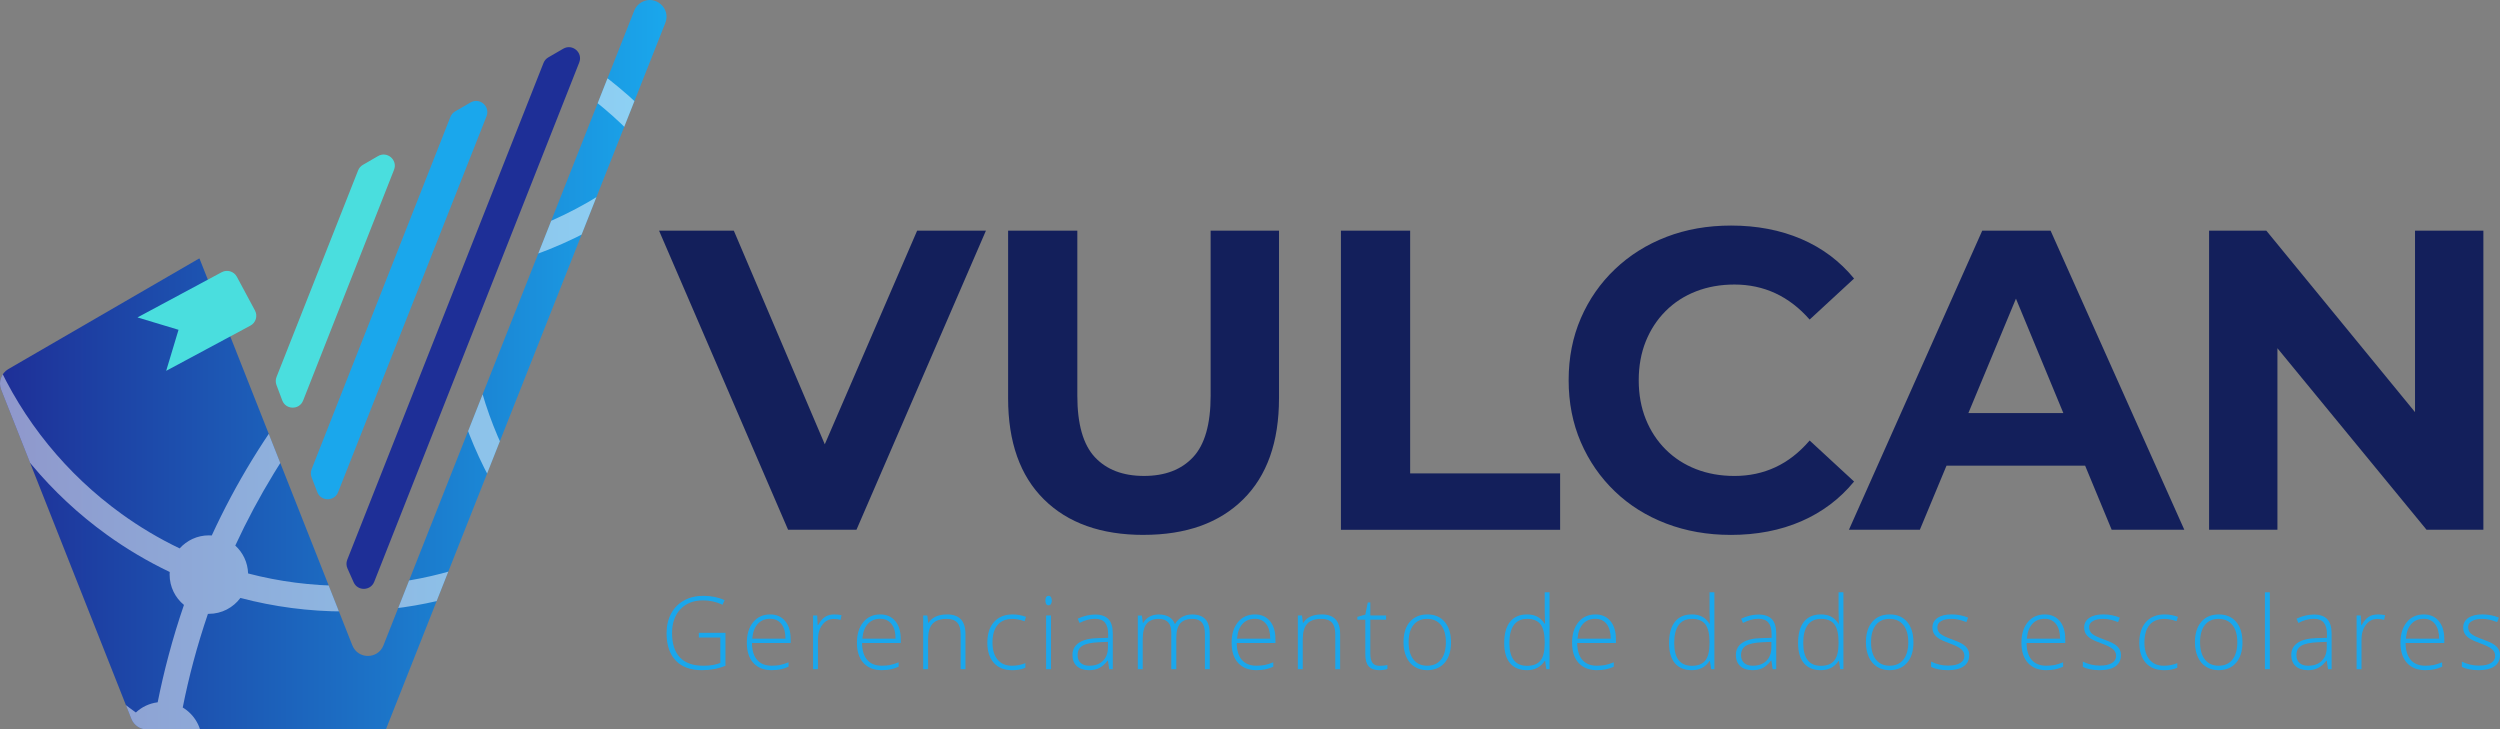 <?xml version="1.0" encoding="UTF-8"?><svg xmlns="http://www.w3.org/2000/svg" xmlns:xlink="http://www.w3.org/1999/xlink" viewBox="0 0 1235.24 360.42"><rect x="0" y="0" width="1235.24" height="360.42" fill="#808080" stroke="none"/><defs><style>.cls-1{fill:#1aa7ec;}.cls-2{isolation:isolate;}.cls-3{fill:#fff;mix-blend-mode:overlay;opacity:.5;}.cls-3,.cls-4{fill-rule:evenodd;}.cls-5{fill:#131f5b;}.cls-6{fill:url(#Gradiente_sem_nome_10);}.cls-7{clip-path:url(#clippath);}.cls-8{fill:none;}.cls-9,.cls-4{fill:#4adede;}.cls-10{fill:#1e2f97;}</style><linearGradient id="Gradiente_sem_nome_10" x1="0" y1="180.21" x2="329.34" y2="180.21" gradientUnits="userSpaceOnUse"><stop offset="0" stop-color="#1e2f97"/><stop offset="1" stop-color="#1aa7ec"/></linearGradient><clipPath id="clippath"><path class="cls-8" d="M313.37,5.26l-123.91,313.61c-2.75,6.97-12.61,6.97-15.37,0L98.56,127.71l-.13,.08-.03-.08L4.12,182.36c-3.54,2.05-5.04,6.38-3.54,10.19l64.33,162.65c1.25,3.15,4.29,5.22,7.68,5.22h118.07L328.73,11.34c2.88-7.29-5.05-14.12-11.83-10.19h0c-1.61,.93-2.86,2.38-3.54,4.11Z"/></clipPath></defs><g class="cls-2"><g id="Camada_2"><g id="Layer_1"><g><g><g><path class="cls-5" d="M389.39,261.75l-63.75-147.77h36.94l55.73,130.88h-21.74l56.58-130.88h33.99l-63.96,147.77h-33.78Z"/><path class="cls-5" d="M565.02,264.29c-20.97,0-37.37-5.84-49.19-17.52-11.82-11.68-17.73-28.36-17.73-50.03V113.98h34.2v81.49c0,14.07,2.88,24.21,8.65,30.4,5.77,6.19,13.86,9.29,24.28,9.29s18.5-3.09,24.28-9.29c5.77-6.19,8.66-16.32,8.66-30.4V113.98h33.78v82.75c0,21.67-5.91,38.35-17.73,50.03-11.82,11.68-28.22,17.52-49.19,17.52Z"/><path class="cls-5" d="M662.55,261.75V113.98h34.2v119.91h74.1v27.87h-108.29Z"/><path class="cls-5" d="M855.07,264.29c-11.4,0-21.99-1.87-31.77-5.59-9.78-3.73-18.26-9.04-25.44-15.94-7.18-6.89-12.77-14.99-16.78-24.28-4.01-9.29-6.02-19.49-6.02-30.61s2-21.32,6.02-30.61c4.01-9.29,9.64-17.38,16.89-24.28,7.25-6.89,15.73-12.21,25.44-15.94,9.71-3.73,20.33-5.59,31.88-5.59,12.8,0,24.38,2.22,34.73,6.65,10.34,4.43,19.03,10.94,26.07,19.53l-21.95,20.27c-5.07-5.77-10.7-10.1-16.89-12.98-6.19-2.88-12.95-4.33-20.27-4.33-6.9,0-13.23,1.13-19,3.38-5.77,2.25-10.77,5.49-14.99,9.71s-7.49,9.22-9.82,14.99c-2.32,5.77-3.48,12.17-3.48,19.21s1.16,13.44,3.48,19.21c2.32,5.77,5.59,10.77,9.82,14.99,4.22,4.22,9.22,7.46,14.99,9.71,5.77,2.25,12.1,3.38,19,3.38,7.32,0,14.07-1.44,20.27-4.33,6.19-2.88,11.82-7.28,16.89-13.19l21.95,20.27c-7.04,8.59-15.73,15.13-26.07,19.63-10.34,4.5-21.99,6.75-34.94,6.75Z"/><path class="cls-5" d="M913.55,261.75l65.86-147.77h33.78l66.07,147.77h-35.89l-54.04-130.46h13.51l-54.25,130.46h-35.04Zm32.93-31.67l9.08-25.97h76l9.29,25.97h-94.36Z"/><path class="cls-5" d="M1091.5,261.75V113.98h28.29l87.18,106.39h-13.72V113.98h33.78v147.77h-28.08l-87.4-106.39h13.72v106.39h-33.78Z"/></g><g><path class="cls-1" d="M345.29,312.65h13.16v16.28c-3.45,1.46-7.33,2.2-11.65,2.2-5.63,0-9.95-1.59-12.95-4.77-3-3.18-4.5-7.69-4.5-13.51,0-3.63,.74-6.85,2.23-9.66s3.62-4.98,6.4-6.51c2.77-1.53,5.96-2.29,9.56-2.29,3.89,0,7.38,.72,10.47,2.15l-1,2.25c-3.09-1.43-6.3-2.15-9.62-2.15-4.7,0-8.44,1.45-11.19,4.36s-4.14,6.82-4.14,11.76c0,5.37,1.31,9.41,3.93,12.12,2.62,2.71,6.47,4.06,11.55,4.06,3.29,0,6.08-.46,8.37-1.39v-12.55h-10.62v-2.34Z"/><path class="cls-1" d="M381.26,331.13c-3.86,0-6.86-1.19-9.02-3.56-2.16-2.38-3.23-5.7-3.23-9.99s1.04-7.62,3.12-10.17c2.08-2.55,4.89-3.82,8.42-3.82,3.12,0,5.59,1.09,7.4,3.27,1.81,2.18,2.71,5.14,2.71,8.89v1.95h-19.12c.03,3.65,.88,6.43,2.55,8.35,1.67,1.92,4.06,2.88,7.17,2.88,1.51,0,2.84-.11,3.99-.32,1.15-.21,2.6-.67,4.36-1.37v2.2c-1.5,.65-2.88,1.09-4.15,1.33s-2.67,.35-4.2,.35Zm-.71-25.39c-2.56,0-4.61,.84-6.15,2.53-1.55,1.68-2.45,4.11-2.71,7.29h16.41c0-3.08-.67-5.48-2-7.21-1.33-1.73-3.18-2.6-5.54-2.6Z"/><path class="cls-1" d="M412.18,303.59c1.12,0,2.33,.11,3.61,.34l-.46,2.32c-1.11-.28-2.25-.42-3.44-.42-2.26,0-4.12,.96-5.57,2.88-1.45,1.92-2.17,4.35-2.17,7.28v14.65h-2.42v-26.54h2.05l.24,4.79h.17c1.09-1.95,2.25-3.32,3.49-4.11,1.24-.79,2.73-1.18,4.49-1.18Z"/><path class="cls-1" d="M435.66,331.13c-3.86,0-6.86-1.19-9.02-3.56-2.16-2.38-3.23-5.7-3.23-9.99s1.04-7.62,3.12-10.17c2.08-2.55,4.89-3.82,8.42-3.82,3.12,0,5.59,1.09,7.4,3.27,1.81,2.18,2.71,5.14,2.71,8.89v1.95h-19.12c.03,3.65,.88,6.43,2.55,8.35,1.67,1.92,4.06,2.88,7.17,2.88,1.51,0,2.84-.11,3.99-.32,1.15-.21,2.6-.67,4.36-1.37v2.2c-1.5,.65-2.88,1.09-4.15,1.33s-2.67,.35-4.2,.35Zm-.71-25.39c-2.56,0-4.61,.84-6.15,2.53-1.55,1.68-2.45,4.11-2.71,7.29h16.41c0-3.08-.67-5.48-2-7.21-1.33-1.73-3.18-2.6-5.54-2.6Z"/><path class="cls-1" d="M474.64,330.64v-17.21c0-2.67-.56-4.61-1.68-5.82-1.12-1.21-2.86-1.82-5.22-1.82-3.17,0-5.5,.8-6.97,2.4-1.47,1.6-2.21,4.2-2.21,7.8v14.65h-2.42v-26.54h2.05l.46,3.64h.15c1.73-2.77,4.79-4.15,9.2-4.15,6.02,0,9.03,3.23,9.03,9.69v17.36h-2.39Z"/><path class="cls-1" d="M499.97,331.13c-3.79,0-6.76-1.2-8.91-3.59s-3.22-5.73-3.22-10.01,1.11-7.82,3.34-10.27c2.23-2.45,5.28-3.67,9.16-3.67,2.29,0,4.49,.4,6.59,1.2l-.66,2.15c-2.29-.76-4.29-1.15-5.98-1.15-3.26,0-5.72,1.01-7.4,3.02-1.68,2.01-2.51,4.9-2.51,8.68,0,3.58,.84,6.38,2.51,8.41,1.68,2.03,4.02,3.04,7.03,3.04,2.41,0,4.65-.43,6.71-1.29v2.25c-1.69,.83-3.91,1.25-6.67,1.25Z"/><path class="cls-1" d="M516.54,296.73c0-1.56,.51-2.34,1.54-2.34,.5,0,.9,.2,1.18,.61,.28,.41,.43,.98,.43,1.73s-.14,1.31-.43,1.73c-.29,.42-.68,.63-1.18,.63-1.03,0-1.54-.79-1.54-2.37Zm2.76,33.91h-2.42v-26.54h2.42v26.54Z"/><path class="cls-1" d="M548.05,330.64l-.61-4.2h-.2c-1.33,1.71-2.71,2.92-4.11,3.63-1.41,.71-3.07,1.06-4.99,1.06-2.6,0-4.63-.67-6.08-2-1.45-1.33-2.17-3.18-2.17-5.54,0-2.59,1.08-4.6,3.23-6.03,2.16-1.43,5.28-2.19,9.36-2.27l5.05-.15v-1.76c0-2.52-.51-4.43-1.54-5.71-1.03-1.29-2.68-1.93-4.96-1.93-2.46,0-5,.68-7.64,2.05l-.9-2.1c2.91-1.37,5.79-2.05,8.64-2.05s5.09,.76,6.53,2.27,2.16,3.87,2.16,7.08v17.65h-1.78Zm-9.77-1.71c2.83,0,5.07-.81,6.7-2.43,1.64-1.62,2.45-3.87,2.45-6.75v-2.61l-4.64,.2c-3.73,.18-6.38,.76-7.97,1.75-1.59,.98-2.38,2.52-2.38,4.6,0,1.66,.51,2.95,1.53,3.87,1.02,.92,2.45,1.38,4.31,1.38Z"/><path class="cls-1" d="M595.33,330.64v-17.41c0-2.59-.5-4.48-1.51-5.66-1.01-1.19-2.56-1.78-4.64-1.78-2.72,0-4.73,.75-6.03,2.25-1.3,1.5-1.95,3.85-1.95,7.06v15.55h-2.47v-18.14c0-4.48-2.05-6.71-6.15-6.71-2.78,0-4.81,.81-6.08,2.43-1.27,1.62-1.9,4.21-1.9,7.78v14.65h-2.42v-26.54h2l.51,3.64h.15c.73-1.32,1.77-2.34,3.12-3.06,1.35-.72,2.84-1.09,4.47-1.09,4.18,0,6.87,1.57,8.06,4.71h.1c.86-1.51,2.02-2.68,3.48-3.49,1.46-.81,3.11-1.22,4.97-1.22,2.9,0,5.07,.77,6.52,2.32,1.45,1.55,2.17,4,2.17,7.37v17.36h-2.39Z"/><path class="cls-1" d="M620.78,331.13c-3.86,0-6.86-1.19-9.02-3.56-2.16-2.38-3.23-5.7-3.23-9.99s1.04-7.62,3.12-10.17c2.08-2.55,4.89-3.82,8.42-3.82,3.12,0,5.59,1.09,7.4,3.27,1.81,2.18,2.71,5.14,2.71,8.89v1.95h-19.12c.03,3.65,.88,6.43,2.55,8.35,1.67,1.92,4.06,2.88,7.17,2.88,1.51,0,2.84-.11,3.99-.32,1.15-.21,2.6-.67,4.36-1.37v2.2c-1.5,.65-2.88,1.09-4.15,1.33s-2.67,.35-4.2,.35Zm-.71-25.39c-2.56,0-4.61,.84-6.15,2.53-1.55,1.68-2.45,4.11-2.71,7.29h16.41c0-3.08-.67-5.48-2-7.21-1.33-1.73-3.18-2.6-5.54-2.6Z"/><path class="cls-1" d="M659.76,330.64v-17.21c0-2.67-.56-4.61-1.68-5.82-1.12-1.21-2.86-1.82-5.22-1.82-3.17,0-5.5,.8-6.97,2.4-1.47,1.6-2.21,4.2-2.21,7.8v14.65h-2.42v-26.54h2.05l.46,3.64h.15c1.73-2.77,4.79-4.15,9.2-4.15,6.02,0,9.03,3.23,9.03,9.69v17.36h-2.39Z"/><path class="cls-1" d="M681.51,328.98c1.53,0,2.86-.13,4-.39v1.95c-1.17,.39-2.52,.59-4.05,.59-2.34,0-4.07-.63-5.19-1.88-1.12-1.25-1.67-3.22-1.67-5.91v-17.14h-3.93v-1.42l3.93-1.1,1.22-6.01h1.25v6.42h7.79v2.1h-7.79v16.8c0,2.03,.36,3.54,1.07,4.52,.72,.98,1.84,1.46,3.37,1.46Z"/><path class="cls-1" d="M716.95,317.34c0,4.33-1.05,7.71-3.15,10.14-2.1,2.43-5,3.65-8.69,3.65-2.33,0-4.38-.56-6.15-1.68-1.77-1.12-3.13-2.73-4.08-4.83-.94-2.1-1.42-4.52-1.42-7.28,0-4.33,1.05-7.7,3.15-10.12s4.98-3.63,8.64-3.63,6.51,1.23,8.58,3.67c2.08,2.45,3.11,5.81,3.11,10.07Zm-20.95,0c0,3.65,.8,6.49,2.4,8.53,1.6,2.04,3.87,3.06,6.8,3.06s5.2-1.02,6.8-3.06c1.6-2.04,2.4-4.89,2.4-8.53s-.81-6.5-2.43-8.52c-1.62-2.02-3.89-3.03-6.82-3.03s-5.19,1.01-6.77,3.02c-1.59,2.01-2.38,4.85-2.38,8.53Z"/><path class="cls-1" d="M754.5,303.59c1.92,0,3.58,.35,4.98,1.05,1.4,.7,2.65,1.9,3.76,3.59h.15c-.1-2.05-.15-4.06-.15-6.03v-9.55h2.39v37.99h-1.59l-.61-4.05h-.2c-2.02,3.03-4.92,4.54-8.69,4.54s-6.46-1.14-8.4-3.42c-1.94-2.28-2.91-5.6-2.91-9.96,0-4.59,.96-8.1,2.88-10.52,1.92-2.42,4.71-3.64,8.37-3.64Zm0,2.2c-2.9,0-5.07,1.02-6.53,3.05-1.46,2.03-2.19,4.99-2.19,8.86,0,7.52,2.92,11.28,8.76,11.28,2.99,0,5.19-.87,6.59-2.61,1.4-1.74,2.1-4.61,2.1-8.62v-.42c0-4.1-.69-7.05-2.06-8.85-1.38-1.8-3.6-2.7-6.68-2.7Z"/><path class="cls-1" d="M789.01,331.13c-3.86,0-6.86-1.19-9.02-3.56-2.16-2.38-3.23-5.7-3.23-9.99s1.04-7.62,3.12-10.17c2.08-2.55,4.89-3.82,8.42-3.82,3.12,0,5.59,1.09,7.4,3.27,1.81,2.18,2.71,5.14,2.71,8.89v1.95h-19.12c.03,3.65,.88,6.43,2.55,8.35,1.67,1.92,4.06,2.88,7.17,2.88,1.51,0,2.84-.11,3.99-.32,1.15-.21,2.6-.67,4.36-1.37v2.2c-1.5,.65-2.88,1.09-4.15,1.33s-2.67,.35-4.2,.35Zm-.71-25.39c-2.56,0-4.61,.84-6.15,2.53-1.55,1.68-2.45,4.11-2.71,7.29h16.41c0-3.08-.67-5.48-2-7.21-1.33-1.73-3.18-2.6-5.54-2.6Z"/><path class="cls-1" d="M835.94,303.59c1.92,0,3.58,.35,4.98,1.05,1.4,.7,2.65,1.9,3.76,3.59h.15c-.1-2.05-.15-4.06-.15-6.03v-9.55h2.39v37.99h-1.59l-.61-4.05h-.2c-2.02,3.03-4.92,4.54-8.69,4.54s-6.46-1.14-8.4-3.42c-1.94-2.28-2.91-5.6-2.91-9.96,0-4.59,.96-8.1,2.88-10.52,1.92-2.42,4.71-3.64,8.37-3.64Zm0,2.2c-2.9,0-5.07,1.02-6.53,3.05-1.46,2.03-2.19,4.99-2.19,8.86,0,7.52,2.92,11.28,8.76,11.28,2.99,0,5.19-.87,6.59-2.61,1.4-1.74,2.1-4.61,2.1-8.62v-.42c0-4.1-.69-7.05-2.06-8.85-1.38-1.8-3.6-2.7-6.68-2.7Z"/><path class="cls-1" d="M875.85,330.64l-.61-4.2h-.2c-1.33,1.71-2.71,2.92-4.11,3.63-1.41,.71-3.07,1.06-4.99,1.06-2.6,0-4.63-.67-6.08-2-1.45-1.33-2.17-3.18-2.17-5.54,0-2.59,1.08-4.6,3.23-6.03,2.16-1.43,5.28-2.19,9.36-2.27l5.05-.15v-1.76c0-2.52-.51-4.43-1.54-5.71-1.03-1.29-2.68-1.93-4.96-1.93-2.46,0-5,.68-7.64,2.05l-.9-2.1c2.91-1.37,5.79-2.05,8.64-2.05s5.09,.76,6.53,2.27,2.16,3.87,2.16,7.08v17.65h-1.78Zm-9.77-1.71c2.83,0,5.07-.81,6.7-2.43,1.64-1.62,2.45-3.87,2.45-6.75v-2.61l-4.64,.2c-3.73,.18-6.38,.76-7.97,1.75-1.59,.98-2.38,2.52-2.38,4.6,0,1.66,.51,2.95,1.53,3.87,1.02,.92,2.45,1.38,4.31,1.38Z"/><path class="cls-1" d="M899.69,303.59c1.92,0,3.58,.35,4.98,1.05,1.4,.7,2.65,1.9,3.76,3.59h.15c-.1-2.05-.15-4.06-.15-6.03v-9.55h2.39v37.99h-1.59l-.61-4.05h-.2c-2.02,3.03-4.92,4.54-8.69,4.54s-6.46-1.14-8.4-3.42c-1.94-2.28-2.91-5.6-2.91-9.96,0-4.59,.96-8.1,2.88-10.52,1.92-2.42,4.71-3.64,8.37-3.64Zm0,2.2c-2.9,0-5.07,1.02-6.53,3.05-1.46,2.03-2.19,4.99-2.19,8.86,0,7.52,2.92,11.28,8.76,11.28,2.99,0,5.19-.87,6.59-2.61,1.4-1.74,2.1-4.61,2.1-8.62v-.42c0-4.1-.69-7.05-2.06-8.85-1.38-1.8-3.6-2.7-6.68-2.7Z"/><path class="cls-1" d="M945.43,317.34c0,4.33-1.05,7.71-3.15,10.14-2.1,2.43-5,3.65-8.69,3.65-2.33,0-4.38-.56-6.15-1.68-1.77-1.12-3.13-2.73-4.08-4.83-.94-2.1-1.42-4.52-1.42-7.28,0-4.33,1.05-7.7,3.15-10.12s4.98-3.63,8.64-3.63,6.51,1.23,8.58,3.67c2.08,2.45,3.11,5.81,3.11,10.07Zm-20.95,0c0,3.65,.8,6.49,2.4,8.53,1.6,2.04,3.87,3.06,6.8,3.06s5.2-1.02,6.8-3.06c1.6-2.04,2.4-4.89,2.4-8.53s-.81-6.5-2.43-8.52c-1.62-2.02-3.89-3.03-6.82-3.03s-5.19,1.01-6.77,3.02c-1.59,2.01-2.38,4.85-2.38,8.53Z"/><path class="cls-1" d="M972.99,323.73c0,2.38-.9,4.2-2.71,5.48-1.81,1.28-4.37,1.92-7.69,1.92-3.55,0-6.36-.54-8.45-1.64v-2.61c2.67,1.33,5.48,2,8.45,2,2.62,0,4.61-.44,5.97-1.31,1.36-.87,2.04-2.03,2.04-3.48,0-1.33-.54-2.46-1.62-3.37-1.08-.91-2.86-1.81-5.33-2.69-2.65-.96-4.52-1.79-5.59-2.48-1.07-.69-1.88-1.47-2.43-2.34-.55-.87-.82-1.93-.82-3.19,0-1.99,.83-3.56,2.5-4.71,1.67-1.16,4-1.73,6.99-1.73s5.58,.54,8.15,1.61l-.9,2.2c-2.6-1.07-5.02-1.61-7.25-1.61s-3.88,.36-5.15,1.07c-1.27,.72-1.9,1.71-1.9,2.98,0,1.38,.49,2.49,1.48,3.32,.98,.83,2.91,1.76,5.77,2.78,2.39,.86,4.13,1.64,5.22,2.33,1.09,.69,1.91,1.48,2.45,2.36,.54,.88,.82,1.91,.82,3.1Z"/><path class="cls-1" d="M1011.03,331.13c-3.86,0-6.86-1.19-9.02-3.56-2.16-2.38-3.23-5.7-3.23-9.99s1.04-7.62,3.12-10.17c2.08-2.55,4.89-3.82,8.42-3.82,3.12,0,5.59,1.09,7.4,3.27,1.81,2.18,2.71,5.14,2.71,8.89v1.95h-19.12c.03,3.65,.88,6.43,2.55,8.35,1.67,1.92,4.06,2.88,7.17,2.88,1.51,0,2.84-.11,3.99-.32,1.15-.21,2.6-.67,4.36-1.37v2.2c-1.5,.65-2.88,1.09-4.15,1.33s-2.67,.35-4.2,.35Zm-.71-25.39c-2.56,0-4.61,.84-6.15,2.53-1.55,1.68-2.45,4.11-2.71,7.29h16.41c0-3.08-.67-5.48-2-7.21-1.33-1.73-3.18-2.6-5.54-2.6Z"/><path class="cls-1" d="M1047.96,323.73c0,2.38-.9,4.2-2.71,5.48-1.81,1.28-4.37,1.92-7.69,1.92-3.55,0-6.36-.54-8.45-1.64v-2.61c2.67,1.33,5.48,2,8.45,2,2.62,0,4.61-.44,5.97-1.31,1.36-.87,2.04-2.03,2.04-3.48,0-1.33-.54-2.46-1.62-3.37-1.08-.91-2.86-1.81-5.33-2.69-2.65-.96-4.52-1.79-5.59-2.48-1.07-.69-1.88-1.47-2.43-2.34-.55-.87-.82-1.93-.82-3.19,0-1.99,.83-3.56,2.5-4.71,1.67-1.16,4-1.73,6.99-1.73s5.58,.54,8.15,1.61l-.9,2.2c-2.6-1.07-5.02-1.61-7.25-1.61s-3.88,.36-5.15,1.07c-1.27,.72-1.9,1.71-1.9,2.98,0,1.38,.49,2.49,1.48,3.32,.98,.83,2.91,1.76,5.77,2.78,2.39,.86,4.13,1.64,5.22,2.33,1.09,.69,1.91,1.48,2.45,2.36,.54,.88,.82,1.91,.82,3.1Z"/><path class="cls-1" d="M1069.14,331.13c-3.79,0-6.76-1.2-8.91-3.59s-3.22-5.73-3.22-10.01,1.11-7.82,3.34-10.27c2.23-2.45,5.28-3.67,9.16-3.67,2.29,0,4.49,.4,6.59,1.2l-.66,2.15c-2.29-.76-4.29-1.15-5.98-1.15-3.26,0-5.72,1.01-7.4,3.02-1.68,2.01-2.51,4.9-2.51,8.68,0,3.58,.84,6.38,2.51,8.41,1.68,2.03,4.02,3.04,7.03,3.04,2.41,0,4.65-.43,6.71-1.29v2.25c-1.69,.83-3.91,1.25-6.67,1.25Z"/><path class="cls-1" d="M1108,317.34c0,4.33-1.05,7.71-3.15,10.14-2.1,2.43-5,3.65-8.69,3.65-2.33,0-4.38-.56-6.15-1.68-1.77-1.12-3.13-2.73-4.08-4.83-.94-2.1-1.42-4.52-1.42-7.28,0-4.33,1.05-7.7,3.15-10.12s4.98-3.63,8.64-3.63,6.51,1.23,8.58,3.67c2.08,2.45,3.11,5.81,3.11,10.07Zm-20.95,0c0,3.65,.8,6.49,2.4,8.53,1.6,2.04,3.87,3.06,6.8,3.06s5.2-1.02,6.8-3.06c1.6-2.04,2.4-4.89,2.4-8.53s-.81-6.5-2.43-8.52c-1.62-2.02-3.89-3.03-6.82-3.03s-5.19,1.01-6.77,3.02c-1.59,2.01-2.38,4.85-2.38,8.53Z"/><path class="cls-1" d="M1121.51,330.64h-2.42v-37.99h2.42v37.99Z"/><path class="cls-1" d="M1150.26,330.64l-.61-4.2h-.2c-1.33,1.71-2.71,2.92-4.11,3.63-1.41,.71-3.07,1.06-4.99,1.06-2.6,0-4.63-.67-6.08-2-1.45-1.33-2.17-3.18-2.17-5.54,0-2.59,1.08-4.6,3.23-6.03,2.16-1.43,5.28-2.19,9.36-2.27l5.05-.15v-1.76c0-2.52-.51-4.43-1.54-5.71-1.03-1.29-2.68-1.93-4.96-1.93-2.46,0-5,.68-7.64,2.05l-.9-2.1c2.91-1.37,5.79-2.05,8.64-2.05s5.09,.76,6.53,2.27,2.16,3.87,2.16,7.08v17.65h-1.78Zm-9.77-1.71c2.83,0,5.07-.81,6.7-2.43,1.64-1.62,2.45-3.87,2.45-6.75v-2.61l-4.64,.2c-3.73,.18-6.38,.76-7.97,1.75-1.59,.98-2.38,2.52-2.38,4.6,0,1.66,.51,2.95,1.53,3.87,1.02,.92,2.45,1.38,4.31,1.38Z"/><path class="cls-1" d="M1174.84,303.59c1.12,0,2.33,.11,3.61,.34l-.46,2.32c-1.11-.28-2.25-.42-3.44-.42-2.26,0-4.12,.96-5.57,2.88-1.45,1.92-2.17,4.35-2.17,7.28v14.65h-2.42v-26.54h2.05l.24,4.79h.17c1.09-1.95,2.25-3.32,3.49-4.11,1.24-.79,2.73-1.18,4.49-1.18Z"/><path class="cls-1" d="M1198.31,331.13c-3.86,0-6.86-1.19-9.02-3.56-2.16-2.38-3.23-5.7-3.23-9.99s1.04-7.62,3.12-10.17c2.08-2.55,4.89-3.82,8.42-3.82,3.12,0,5.59,1.09,7.4,3.27,1.81,2.18,2.71,5.14,2.71,8.89v1.95h-19.12c.03,3.65,.88,6.43,2.55,8.35,1.67,1.92,4.06,2.88,7.17,2.88,1.51,0,2.84-.11,3.99-.32,1.15-.21,2.6-.67,4.36-1.37v2.2c-1.5,.65-2.88,1.09-4.15,1.33s-2.67,.35-4.2,.35Zm-.71-25.39c-2.56,0-4.61,.84-6.15,2.53-1.55,1.68-2.45,4.11-2.71,7.29h16.41c0-3.08-.67-5.48-2-7.21-1.33-1.73-3.18-2.6-5.54-2.6Z"/><path class="cls-1" d="M1235.24,323.73c0,2.38-.9,4.2-2.71,5.48-1.81,1.28-4.37,1.92-7.69,1.92-3.55,0-6.36-.54-8.45-1.64v-2.61c2.67,1.33,5.48,2,8.45,2,2.62,0,4.61-.44,5.97-1.31,1.36-.87,2.04-2.03,2.04-3.48,0-1.33-.54-2.46-1.62-3.37-1.08-.91-2.86-1.81-5.33-2.69-2.65-.96-4.52-1.79-5.59-2.48-1.07-.69-1.88-1.47-2.43-2.34-.55-.87-.82-1.93-.82-3.19,0-1.99,.83-3.56,2.5-4.71,1.67-1.16,4-1.73,6.99-1.73s5.58,.54,8.15,1.61l-.9,2.2c-2.6-1.07-5.02-1.61-7.25-1.61s-3.88,.36-5.15,1.07c-1.27,.72-1.9,1.71-1.9,2.98,0,1.38,.49,2.49,1.48,3.32,.98,.83,2.91,1.76,5.77,2.78,2.39,.86,4.13,1.64,5.22,2.33,1.09,.69,1.91,1.48,2.45,2.36,.54,.88,.82,1.91,.82,3.1Z"/></g></g><g><path class="cls-6" d="M313.37,5.26l-123.91,313.61c-2.75,6.97-12.61,6.97-15.37,0L98.56,127.71l-.13,.08-.03-.08L4.12,182.36c-3.54,2.05-5.04,6.38-3.54,10.19l64.33,162.65c1.25,3.15,4.29,5.22,7.68,5.22h118.07L328.73,11.34c2.88-7.29-5.05-14.12-11.83-10.19h0c-1.61,.93-2.86,2.38-3.54,4.11Z"/><path class="cls-10" d="M184.9,287.46L286.2,30.87c1.92-4.87-3.38-9.43-7.9-6.8l-7.38,4.28c-1.08,.62-1.91,1.59-2.37,2.75l-96.97,245.46c-.55,1.38-.51,2.92,.09,4.28l3.05,6.84c1.99,4.47,8.38,4.33,10.18-.22Z"/><path class="cls-1" d="M167.05,243.19L240.39,57.43c1.92-4.87-3.38-9.43-7.9-6.8l-7.58,4.39c-1.08,.62-1.91,1.59-2.37,2.75l-68.57,174.05c-.51,1.29-.51,2.71-.02,4l2.81,7.32c1.8,4.7,8.44,4.73,10.29,.05Z"/><path class="cls-9" d="M149.77,197.92l44.91-114c1.92-4.87-3.38-9.42-7.9-6.8l-7.48,4.34c-1.08,.62-1.91,1.59-2.37,2.75l-40.3,102.05c-.5,1.27-.51,2.69-.03,3.97l2.86,7.61c1.78,4.73,8.45,4.78,10.3,.08Z"/><path class="cls-4" d="M88.21,162.95l-6.1,20.28,41.62-22.34c2.69-1.44,3.69-4.79,2.25-7.48l-8.95-16.66c-1.44-2.69-4.79-3.69-7.48-2.25l-41.62,22.34,20.27,6.11Z"/><g class="cls-7"><path class="cls-3" d="M251.94,271.02c-.17-1.02-.26-2.08-.26-3.13,0-3.92,1.16-7.57,3.17-10.62-2.32-3.29-4.56-6.65-6.67-10.08-17.01-27.47-27.62-59.32-29.69-93.47-3.49-.91-6.68-2.53-9.4-4.71-18.69,15.24-35.74,32.66-50.86,51.89-16.41,20.89-30.55,43.95-41.98,68.67,3.77,3.43,6.17,8.32,6.33,13.77,15.28,4,31.32,6.11,47.85,6.11,29.19,0,56.83-6.62,81.51-18.43m-184.8,81.01c2.9-2.7,6.63-4.51,10.77-5.03,1.56-7.83,3.36-15.57,5.4-23.2,2.24-8.44,4.78-16.75,7.58-24.91-4.34-3.56-7.08-8.95-7.08-14.98l.05-1.3c-11-5.24-21.45-11.45-31.24-18.52C25.23,244.33,3,217.84-11.66,187.06c-.22,3.72-.33,7.46-.33,11.22,0,52.17,21.16,99.42,55.33,133.6,7.36,7.35,15.31,14.1,23.79,20.16ZM3.29,166.22c-.71,4.21-2.76,7.94-5.69,10.76,13.65,30.85,35.34,57.36,62.39,76.88,9.01,6.52,18.65,12.26,28.78,17.11,3.55-3.95,8.69-6.45,14.43-6.45l1.43,.06c11.86-25.78,26.57-49.76,43.64-71.49,15.79-20.1,33.65-38.29,53.18-54.2l-.52-1.37-4.44,.05c-27.45,0-53.65-5.5-77.51-15.45-3.53,3.6-8.44,5.83-13.88,5.83-3.5,0-6.79-.93-9.61-2.55-26.45,21.21-57.96,35.63-92.2,40.8ZM47.15,71.39c-1.19,.24-2.4,.35-3.65,.35-2.09,0-4.09-.33-5.97-.94C17.9,92.23,3.18,118.2-4.93,146.96c2.55,1.74,4.65,4.07,6.13,6.79,31.89-4.78,61.24-18.14,85.95-37.84-.92-2.26-1.43-4.74-1.43-7.33,0-1.34,.13-2.65,.39-3.9-14.37-9.43-27.48-20.61-38.97-33.29ZM153.37,19.21c-3.07-1.73-5.61-4.28-7.36-7.33-31.08,5.12-59.6,17.84-83.61,36.17,.33,1.38,.49,2.82,.49,4.32,0,4.75-1.72,9.11-4.57,12.49,10.2,10.93,21.72,20.65,34.26,28.94,3.36-2.88,7.76-4.6,12.53-4.6,2.87,0,5.59,.63,8.04,1.74,17.68-20.42,31.51-44.79,40.23-71.73Zm93.89,17.6c-2.76-3.35-4.43-7.64-4.43-12.33,0-1.1,.1-2.18,.27-3.23-19.4-7.26-40.33-11.42-62.16-11.86-2.46,6.3-8.14,10.98-15.02,12.07-9.27,29.4-24.29,55.97-43.61,78.17,1.39,2.68,2.19,5.71,2.19,8.95,0,.69-.06,1.4-.13,2.08,22.22,9.18,46.56,14.25,72.12,14.25l3.37-.04c1.85-10.92,10.65-19.49,21.7-20.94,1.73-9.18,4.08-18.13,6.99-26.82,4.77-14.21,11.07-27.7,18.71-40.3Zm65.47,48.15c-1.16-2.5-1.83-5.29-1.83-8.24,0-3.35,.87-6.52,2.36-9.26l-2.72-2.77c-10.25-10.27-21.69-19.36-34.1-27.05-3.54,3.83-8.6,6.22-14.23,6.22-1.43,0-2.85-.15-4.17-.45-7.16,11.8-13.06,24.43-17.51,37.7-2.65,7.88-4.78,16-6.37,24.32,5.95,2.31,10.8,6.79,13.59,12.47,6.34-1.78,12.54-3.88,18.58-6.3,16.79-6.68,32.4-15.71,46.4-26.64Zm39,68.89c-4.96-3.5-8.2-9.29-8.2-15.83,0-5.91,2.65-11.23,6.85-14.79-4.21-9.72-9.22-19.01-14.93-27.81-1.65,.45-3.38,.68-5.16,.68-3.14,0-6.11-.74-8.73-2.06-15.23,12.07-32.25,22-50.57,29.3-6.72,2.67-13.62,4.99-20.66,6.95-.51,11.37-8.49,20.79-19.16,23.5,2.08,31.73,11.96,61.29,27.74,86.78,1.89,3.06,3.85,6.04,5.91,8.97,1.96-.67,4.06-1.03,6.25-1.03,4.4,0,8.44,1.46,11.7,3.94,2.76-2.04,5.46-4.16,8.11-6.34,28.61-23.71,50.1-55.68,60.84-92.24Zm-35.87,172.49c-2.57-3.29-4.1-7.43-4.1-11.93,0-.93,.06-1.86,.19-2.74-11.89-7.53-22.94-16.28-32.97-26.06-2.42,1.08-5.09,1.68-7.91,1.68-5.07,0-9.66-1.93-13.11-5.11-26.47,12.79-56.17,19.95-87.53,19.95-17.84,0-35.16-2.33-51.65-6.69-3.54,4.77-9.2,7.86-15.58,7.86h-.46c-2.65,7.78-5.07,15.7-7.21,23.72-1.98,7.41-3.73,14.93-5.24,22.56,5.65,3.39,9.45,9.59,9.45,16.66,0,1.47-.16,2.92-.48,4.3,23.7,10.7,50,16.67,77.69,16.67,52.17,0,99.42-21.16,133.59-55.34,1.82-1.82,3.59-3.66,5.33-5.54Zm15.28-31.31c2.57,0,5.04,.5,7.27,1.41,17.42-28.61,27.47-62.21,27.47-98.16,0-12.37-1.2-24.46-3.46-36.16-11.89,37.07-34.2,69.46-63.47,93.73-2.97,2.47-6.02,4.85-9.13,7.14,.42,1.57,.63,3.22,.63,4.92,0,3.27-.82,6.34-2.24,9.04,9.03,8.75,18.94,16.61,29.57,23.43,3.48-3.3,8.18-5.34,13.36-5.34ZM181.46-3.26c23.86,.5,46.69,5.18,67.81,13.31,3.44-3.1,7.98-4.96,12.95-4.96,10.7,0,19.39,8.68,19.39,19.39l-.06,1.42c13.84,8.41,26.58,18.44,37.96,29.82l3.1,3.19c2.36-1.01,4.95-1.59,7.68-1.59,10.71,0,19.38,8.69,19.38,19.39,0,4.32-1.4,8.29-3.78,11.5,6.27,9.61,11.72,19.78,16.31,30.43h.71c10.7-.01,19.38,8.67,19.38,19.37,0,6.72-3.39,12.64-8.59,16.12,3.17,14.21,4.85,28.98,4.85,44.14,0,39.16-11.19,75.72-30.49,106.65,1.57,2.79,2.47,6.04,2.47,9.47,0,10.71-8.68,19.39-19.39,19.39-1.54,0-3.05-.19-4.47-.52-2.33,2.59-4.72,5.11-7.17,7.56-36.47,36.48-86.89,59.05-142.56,59.05-30.17,0-58.79-6.63-84.5-18.51-3.33,2.67-7.52,4.25-12.11,4.25-10.7,0-19.38-8.69-19.38-19.38,0-.99,.08-1.94,.21-2.9-9.56-6.72-18.52-14.26-26.78-22.51C-2.08,304.37-24.65,253.96-24.65,198.27c0-5.94,.26-11.83,.77-17.65-6.69-3.05-11.33-9.8-11.33-17.63,0-10.25,7.97-18.65,18.06-19.33C-8.64,113.31,6.81,85.85,27.37,63.11c-2.09-3.08-3.27-6.78-3.27-10.76,0-10.71,8.68-19.39,19.39-19.39,4.6,0,8.82,1.61,12.15,4.29C81,18.12,111.02,4.83,143.71-.59c1.39-9.33,9.45-16.49,19.17-16.49,8.77,0,16.18,5.83,18.58,13.82Z"/></g></g></g></g></g></g></svg>
